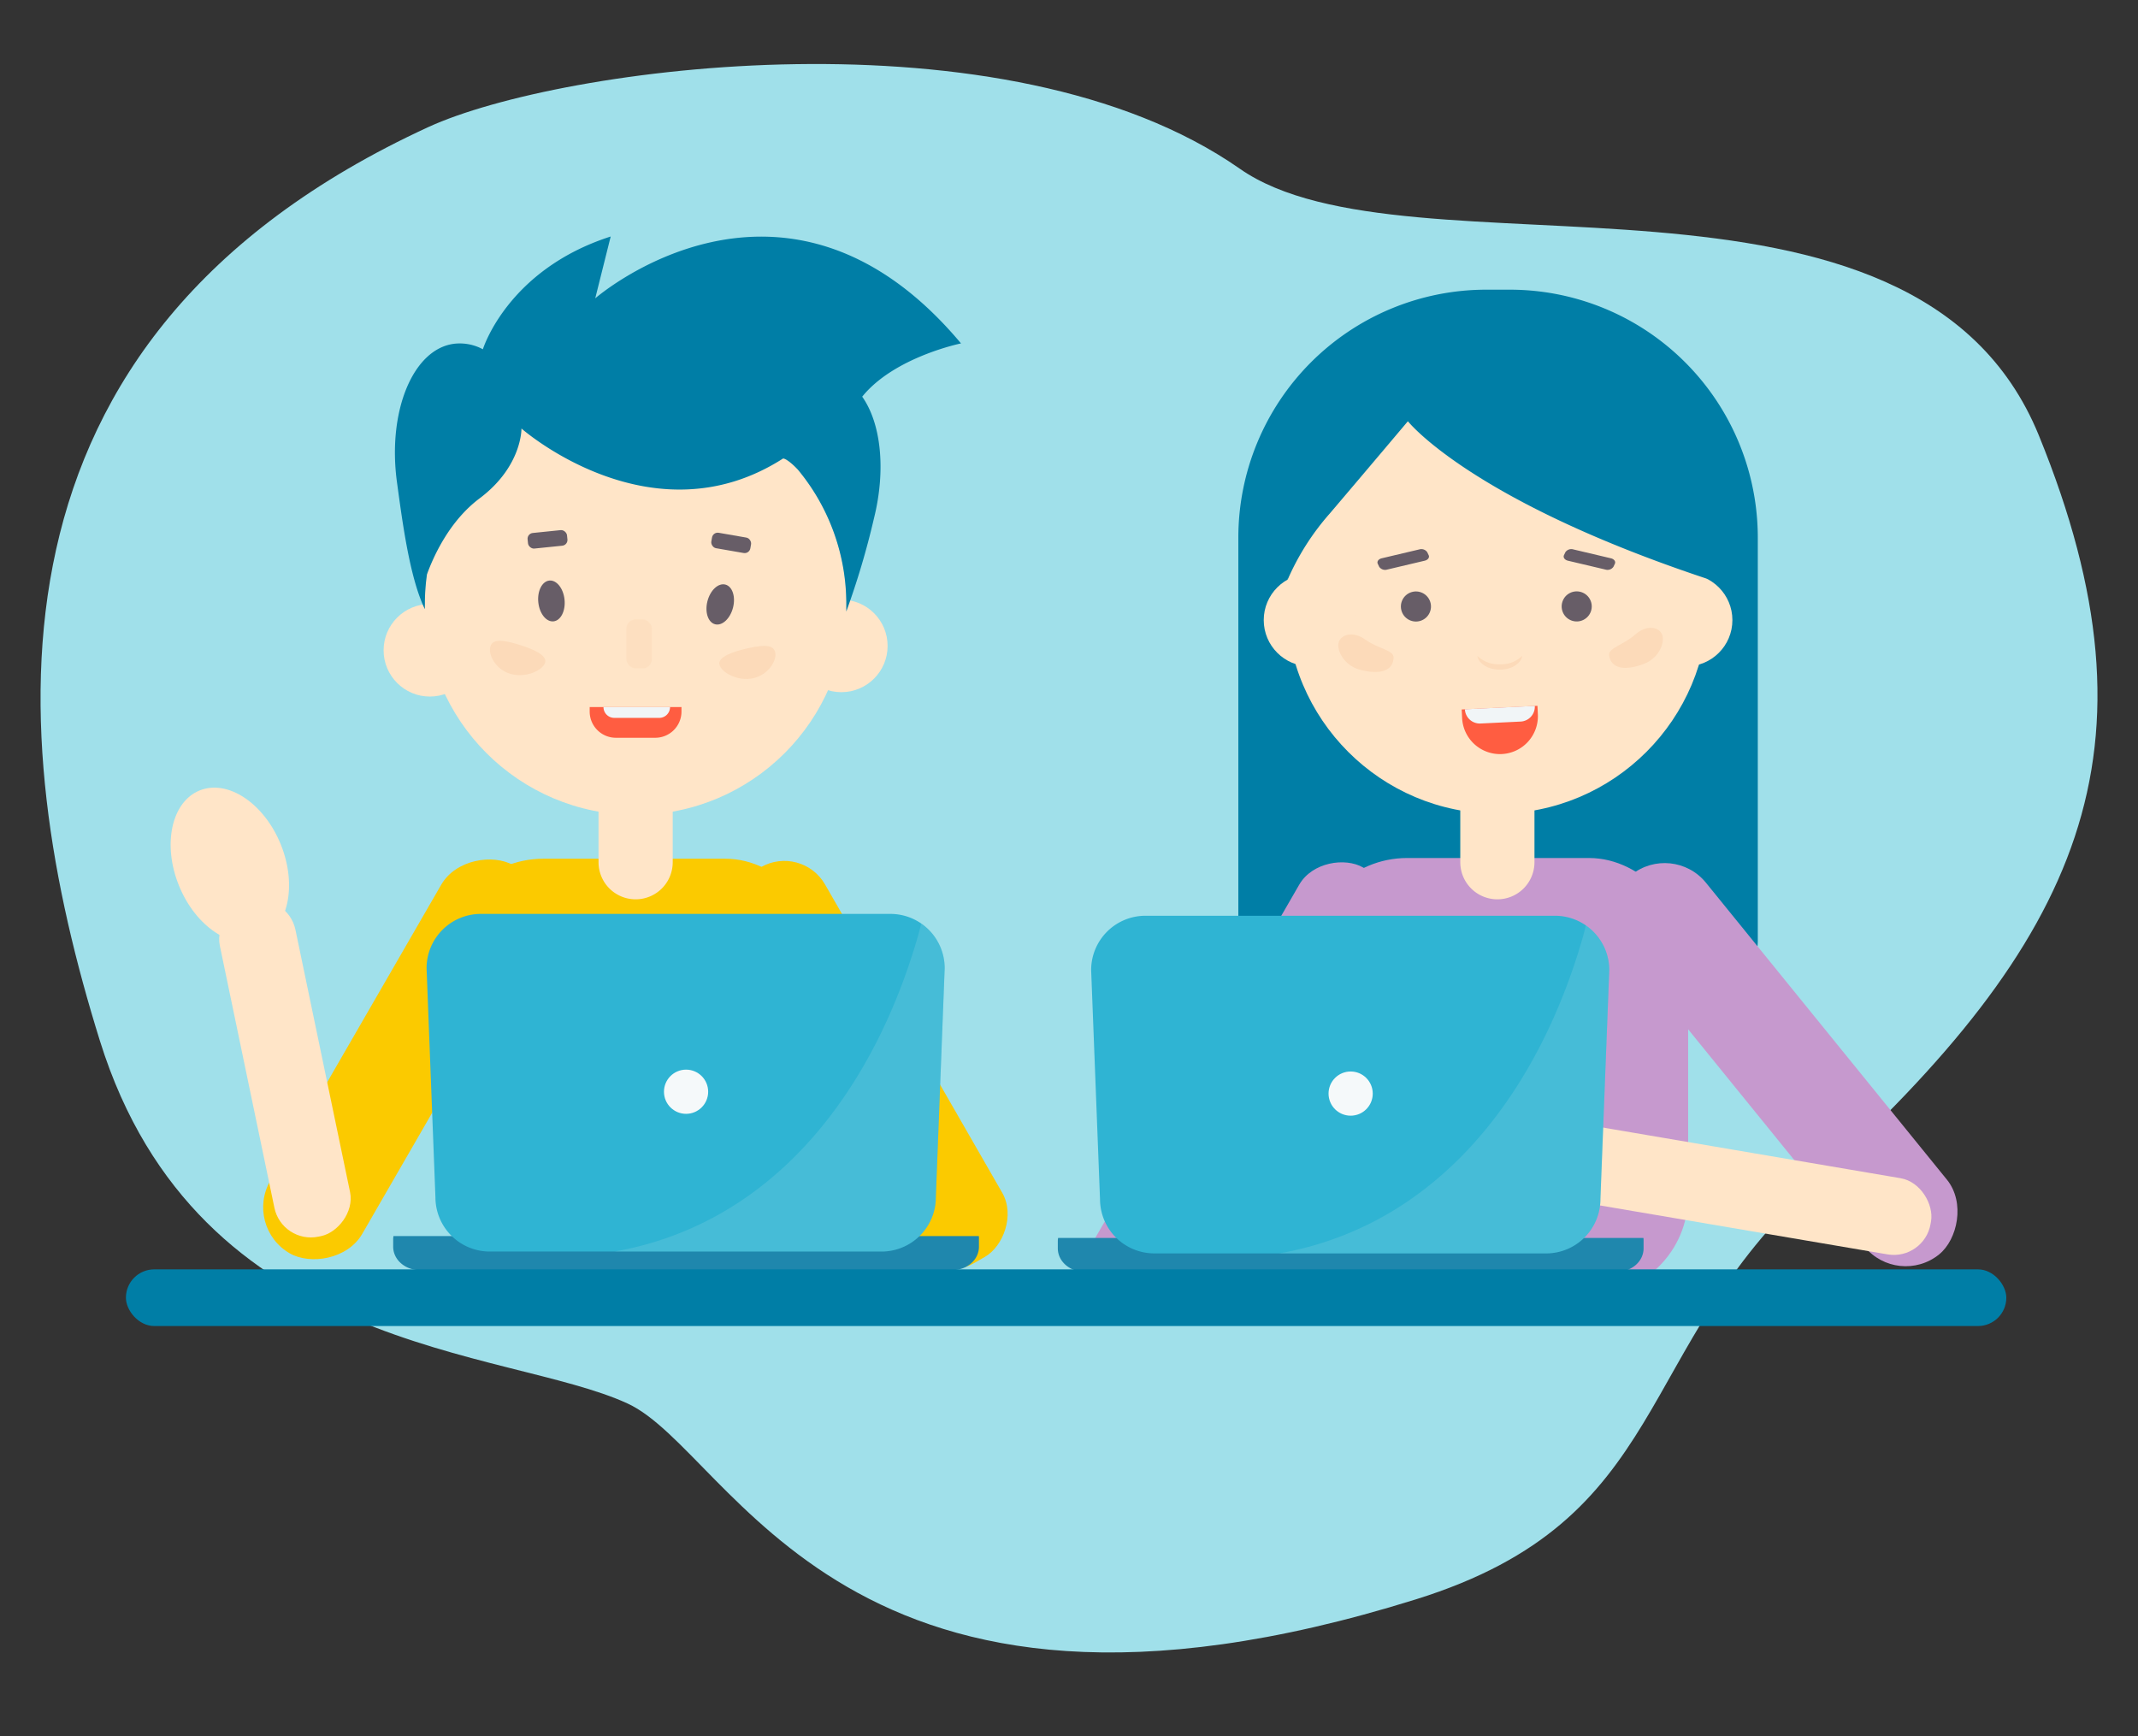 <svg xmlns="http://www.w3.org/2000/svg" viewBox="0 0 415 337"><rect x="0" y="0" width="415" height="337" fill="#333333" stroke="none"/><defs><style>.cls-1,.cls-13{fill:#a0e0ea;}.cls-2{fill:#007ea6;}.cls-3{fill:#c699ce;}.cls-4{fill:#fbca00;}.cls-5{fill:#ffe5c8;}.cls-6{fill:#675d67;}.cls-10,.cls-7{fill:#fcdab9;}.cls-8{fill:#ff5d41;}.cls-9{fill:#f1f5f7;}.cls-10{opacity:0.5;}.cls-11{fill:#1f87ad;}.cls-12{fill:#2fb4d3;}.cls-13{opacity:0.2;}.cls-14{fill:#f5f9fa;}</style></defs><title>IMG_About2</title><g id="shape"><path class="cls-1" d="M395.75,84.51C371.61,25.39,273.32,55.65,240.64,32.74,195.43,1.18,108.72,12.89,83.11,24.68-6.13,65.79,1,143.08,19.4,202.06c19.09,61.13,78.9,59.52,102.42,70.38,20.6,9.5,42,72.73,153.06,38,49.94-15.59,41.76-48.43,77.39-80.88C403.8,182.66,420.77,145.86,395.75,84.51Z"/><path class="cls-2" d="M288.51,56.23h4.55a48.14,48.14,0,0,1,48.14,48.14v78.25a10.33,10.33,0,0,1-10.33,10.33H250.7a10.33,10.33,0,0,1-10.33-10.33V104.37a48.14,48.14,0,0,1,48.14-48.14Z"/><rect class="cls-3" x="253.9" y="166.55" width="73.78" height="84.88" rx="19.23" ry="19.23"/><rect class="cls-3" x="299.1" y="196.35" width="94.85" height="20.61" rx="10.31" ry="10.31" transform="translate(288.63 -192.63) rotate(50.94)"/><rect class="cls-3" x="192.13" y="201.14" width="98.02" height="20.61" rx="9.08" ry="9.08" transform="translate(544.84 108.34) rotate(120)"/><rect class="cls-4" x="86.25" y="166.7" width="73.78" height="84.88" rx="19.23" ry="19.23" transform="translate(246.27 418.27) rotate(-180)"/><rect class="cls-4" x="34.49" y="195.33" width="86.95" height="20.61" rx="10.31" ry="10.31" transform="translate(295.04 240.93) rotate(120)"/><rect class="cls-4" x="125.73" y="195.78" width="86.95" height="20.61" rx="9.08" ry="9.08" transform="matrix(0.5, 0.87, -0.87, 0.5, 263.07, -43.49)"/><rect class="cls-5" x="301.16" y="223.58" width="74.16" height="15" rx="7.23" ry="7.23" transform="translate(43.56 -53.47) rotate(9.66)"/><rect class="cls-5" x="22.09" y="199.96" width="66.44" height="15" rx="7.23" ry="7.23" transform="translate(247.14 111.04) rotate(78.24)"/><ellipse class="cls-5" cx="44.63" cy="167.89" rx="10.66" ry="15.61" transform="translate(-59.9 29.14) rotate(-22.1)"/><circle class="cls-5" cx="290.64" cy="117.01" r="40.93"/><path class="cls-5" d="M290.64,153.89h0a7.2,7.2,0,0,1,7.2,7.2v13.48a0,0,0,0,1,0,0h-14.4a0,0,0,0,1,0,0V161.09A7.2,7.2,0,0,1,290.64,153.89Z" transform="translate(581.29 328.46) rotate(180)"/><circle class="cls-5" cx="254.28" cy="120.37" r="8.98"/><circle class="cls-5" cx="327.29" cy="120.37" r="8.98"/><circle class="cls-6" cx="274.84" cy="117.72" r="2.92" transform="translate(-23.19 93.82) rotate(-18.6)"/><path class="cls-6" d="M276.54,108.84l-7.28,1.72a1.39,1.39,0,0,1-1.55-.54l-.27-.57c-.22-.45.13-.93.77-1.08l7.28-1.72a1.39,1.39,0,0,1,1.55.54l.27.57C277.53,108.2,277.18,108.69,276.54,108.84Z"/><circle class="cls-6" cx="306.05" cy="117.72" r="2.92" transform="translate(96.86 370.23) rotate(-71.4)"/><path class="cls-6" d="M304.35,108.84l7.28,1.72a1.39,1.39,0,0,0,1.55-.54l.27-.57c.22-.45-.13-.93-.77-1.08l-7.28-1.72a1.39,1.39,0,0,0-1.55.54l-.27.57C303.37,108.2,303.71,108.69,304.35,108.84Z"/><path class="cls-7" d="M322.63,123.18c-.57-1.43-2.91-2.05-5.23,0s-5.31,2.58-5.06,4.1c.5,3,4,2.69,6.89,1.53S323.2,124.61,322.63,123.18Z"/><path class="cls-7" d="M259.84,124.71c.42-1.48,2.68-2.35,5.2-.54s5.56,2,5.47,3.54c-.18,3.08-3.7,3.1-6.68,2.25S259.42,126.19,259.84,124.71Z"/><path class="cls-8" d="M283.94,137.34h14.72a0,0,0,0,1,0,0V139a7.36,7.36,0,0,1-7.36,7.36h0a7.36,7.36,0,0,1-7.36-7.36v-1.61A0,0,0,0,1,283.94,137.34Z" transform="translate(-6.52 14.26) rotate(-2.77)"/><path class="cls-9" d="M284.42,137.34H298a0,0,0,0,1,0,0v0a2.9,2.9,0,0,1-2.9,2.9h-7.79a2.9,2.9,0,0,1-2.9-2.9v0A0,0,0,0,1,284.42,137.34Z" transform="translate(-6.37 14.25) rotate(-2.77)"/><path class="cls-7" d="M291.12,128.95a6,6,0,0,1-4.36-1.63c.26,1.5,2.1,2.67,4.36,2.67s4.1-1.17,4.36-2.67A6,6,0,0,1,291.12,128.95Z"/><path class="cls-2" d="M250,112.39a48.74,48.74,0,0,1,8.1-12.69c7.14-8.39,15.18-17.93,15.18-17.93s12.06,15.29,58.07,30.58V81.1L285.78,62.26l-32,14.31-7.31,12.64Z"/><circle class="cls-5" cx="163.31" cy="125.38" r="8.98"/><circle class="cls-5" cx="83.44" cy="126.23" r="8.98"/><circle class="cls-5" cx="123.37" cy="117.25" r="40.93"/><path class="cls-5" d="M116.18,154.13h14.4a0,0,0,0,1,0,0v13.24a7.2,7.2,0,0,1-7.2,7.2h0a7.2,7.2,0,0,1-7.2-7.2V154.13a0,0,0,0,1,0,0Z"/><ellipse class="cls-6" cx="107.03" cy="116.66" rx="2.56" ry="3.98" transform="translate(-11.31 11.49) rotate(-5.84)"/><rect class="cls-6" x="102.43" y="103.18" width="7.69" height="3.04" rx="1.12" ry="1.12" transform="translate(-10.1 11.35) rotate(-5.84)"/><path class="cls-8" d="M114.46,137.25h17.82a0,0,0,0,1,0,0v.87a5.09,5.09,0,0,1-5.09,5.09h-7.64a5.09,5.09,0,0,1-5.09-5.09v-.87a0,0,0,0,1,0,0Z"/><path class="cls-9" d="M117.13,137.25h12.93a0,0,0,0,1,0,0v0a2.1,2.1,0,0,1-2.1,2.1h-8.72a2.1,2.1,0,0,1-2.1-2.1v0A0,0,0,0,1,117.13,137.25Z"/><path class="cls-7" d="M95.17,125.52c.43-1.47,2.23-1.37,5.2-.49s5.87,2.11,5.44,3.59-3.73,3.06-6.71,2.19S94.74,127,95.17,125.52Z"/><ellipse class="cls-6" cx="139.8" cy="117.32" rx="3.98" ry="2.56" transform="translate(-8.84 223.22) rotate(-75.47)"/><rect class="cls-6" x="138.08" y="103.87" width="7.69" height="3.04" rx="1.12" ry="1.12" transform="translate(263.71 233.52) rotate(-170.14)"/><path class="cls-7" d="M150.48,126.65c-.33-1.5-2.12-1.52-5.16-.85s-6,1.7-5.67,3.2,3.5,3.32,6.54,2.65S150.81,128.15,150.48,126.65Z"/><path class="cls-2" d="M186.54,66.66c-34.21-40.82-71-8.75-71-8.75l3-12C98.46,52.35,93.73,67.8,93.73,67.8a9.43,9.43,0,0,0-5.58-1.07c-7.95,1-12.93,13-11.12,26.69,1,7.28,2.43,18.64,5.44,24.83,0-.34,0-.67,0-1a41.24,41.24,0,0,1,.41-5.77c1.35-3.7,4.44-10.41,10.2-14.73,8.3-6.22,8.14-13.57,8.14-13.57S126.46,105.39,152,89c.43,0,1.5.71,2.88,2.17a40.77,40.77,0,0,1,9.39,26.09c0,.49,0,1,0,1.45a155.8,155.8,0,0,0,5.37-18.08C172,91.15,171,82.15,167.36,77,173.57,69.3,186.54,66.66,186.54,66.66Z"/><rect class="cls-10" x="121.57" y="120.24" width="4.97" height="9.5" rx="1.81" ry="1.81"/></g><g id="laptops"><path class="cls-11" d="M319,240.3H279.67a1.51,1.51,0,0,1-1.56,1.27H246.26a1.51,1.51,0,0,1-1.56-1.27H205.39a3.75,3.75,0,0,0-.06.51v1.51c0,2.51,2.3,4.54,5.15,4.54h103.4c2.84,0,5.15-2,5.15-4.54v-1.51A3.11,3.11,0,0,0,319,240.3Z"/><path class="cls-12" d="M300.13,243.3H224.06a10.54,10.54,0,0,1-10.54-10.54l-1.72-44.46a10.54,10.54,0,0,1,10.54-10.54h79.49a10.54,10.54,0,0,1,10.54,10.54l-1.72,44.46A10.54,10.54,0,0,1,300.13,243.3Z"/><path class="cls-13" d="M307.81,179.61c-.16.72-.33,1.45-.54,2.18-8.27,29-27.15,55.9-59,61.51h51.85a10.54,10.54,0,0,0,10.54-10.54l1.72-44.46A10.53,10.53,0,0,0,307.81,179.61Z"/><circle class="cls-14" cx="262.17" cy="212.28" r="4.29"/><path class="cls-11" d="M190,239.94H150.67a1.51,1.51,0,0,1-1.56,1.27H117.26a1.51,1.51,0,0,1-1.56-1.27H76.38a3.75,3.75,0,0,0-.06.51V242c0,2.51,2.3,4.54,5.15,4.54h103.4c2.84,0,5.15-2,5.15-4.54v-1.51A3.11,3.11,0,0,0,190,239.94Z"/><path class="cls-12" d="M171.12,242.94H95.06a10.54,10.54,0,0,1-10.54-10.54L82.8,187.94a10.54,10.54,0,0,1,10.54-10.54h79.49a10.54,10.54,0,0,1,10.54,10.54l-1.72,44.46A10.54,10.54,0,0,1,171.12,242.94Z"/><path class="cls-13" d="M178.8,179.25c-.16.72-.33,1.45-.54,2.18-8.27,29-27.15,55.9-59,61.51h51.85a10.54,10.54,0,0,0,10.54-10.54l1.72-44.46A10.53,10.53,0,0,0,178.8,179.25Z"/><circle class="cls-14" cx="133.17" cy="211.92" r="4.29"/></g><g id="table"><rect class="cls-2" x="24.44" y="246.4" width="365" height="11" rx="5.5" ry="5.5"/></g></svg>